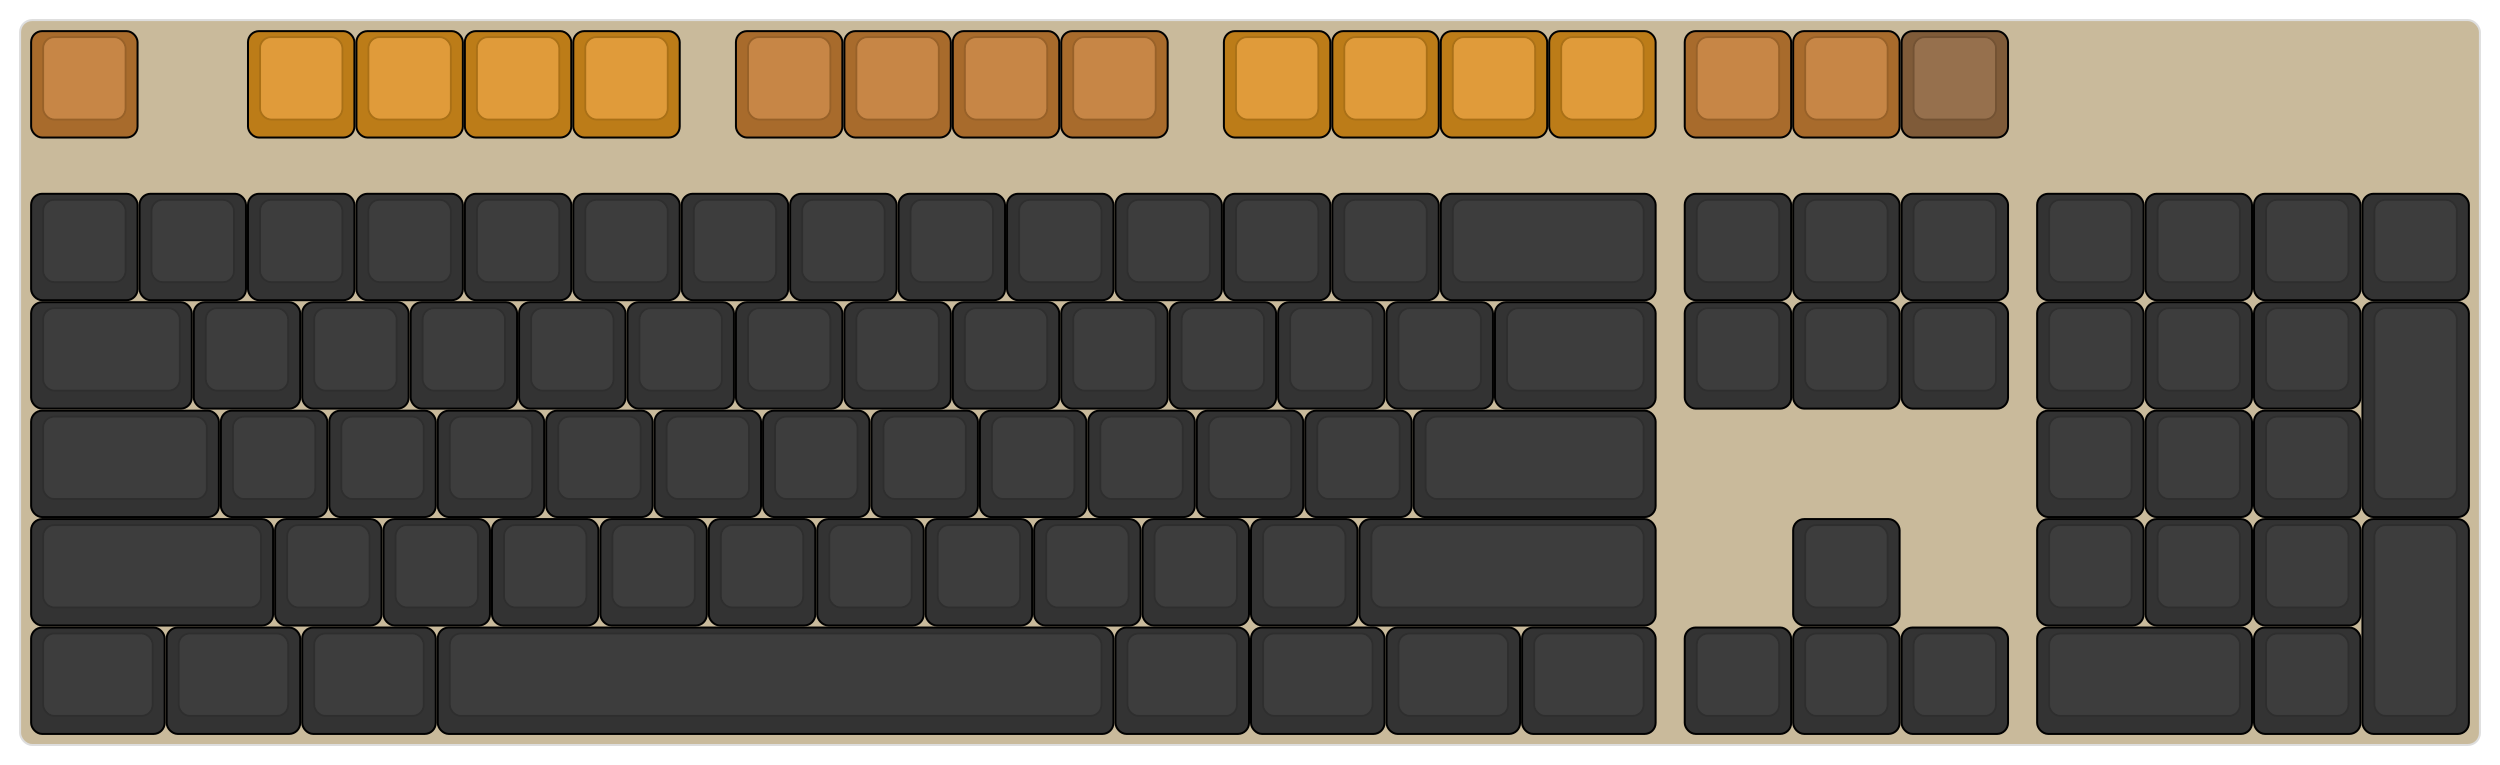 
  <svg width='1245px'
       height='381px'
       viewBox='0 0 1245 381'
       xmlns='http://www.w3.org/2000/svg'
       xmlns:xlink="http://www.w3.org/1999/xlink">

    <style type='text/css'>
    .keycap .border { stroke: black; stroke-width: 2; }
    .keycap .inner.border { stroke: rgba(0,0,0,.1); }
    </style>
    <defs>
      <linearGradient id="DCS">
        <stop offset="0%" stop-color="black" stop-opacity="0"/>
        <stop offset="40%" stop-color="black" stop-opacity="0.1"/>
        <stop offset="60%" stop-color="black" stop-opacity="0.1"/>
        <stop offset="100%" stop-color="black" stop-opacity="0"/>
      </linearGradient>
      <linearGradient id="SPACE" x1="0%" x2="0%" y1="0%" y2="100%">
        <stop offset="0%" stop-color="black" stop-opacity="0.1"/>
        <stop offset="20%" stop-color="black" stop-opacity="0.0"/>
        <stop offset="40%" stop-color="black" stop-opacity="0.0"/>
        <stop offset="100%" stop-color="black" stop-opacity="0.1"/>
      </linearGradient>
      <radialGradient id="DSA">
        <stop offset="0%" stop-color="black" stop-opacity="0.1"/>
        <stop offset="10%" stop-color="black" stop-opacity="0.1"/>
        <stop offset="100%" stop-color="black" stop-opacity="0"/>
      </radialGradient>
      <radialGradient id="SA" xlink:href="#DSA" />
    </defs>

    <g transform='translate(10,10)'>
      <rect width="1225" height="361"
            stroke="#ddd" stroke-width="1" fill="#c9ba9b" rx="6"/>
      <g transform='translate(5,5)'>
        
  <g class='  keycap'
  >

  
    <!-- Outer Border -->
    <rect x="1" y="1"
          width="52" height="52"
          rx="5" fill="#A86B2C" class="outer border"/>
    
    <!-- Outer Fill -->
    <rect x="1" y="1"
          width="52" height="52"
          rx="5" fill="#A86B2C"/>
    

    
      <!-- Inner Border -->
      <rect x="7" y="4"
            width="40" height="40"
            rx="5" fill="#c78646" class="inner border"/>
      
      <!-- Inner Fill -->
      <rect x="7" y="4"
            width="40" height="40"
            rx="5" fill="#c78646"/>
      
      

     
   
  </g>

  <g class='  keycap'
  >

  
    <!-- Outer Border -->
    <rect x="109" y="1"
          width="52" height="52"
          rx="5" fill="#BC7C18" class="outer border"/>
    
    <!-- Outer Fill -->
    <rect x="109" y="1"
          width="52" height="52"
          rx="5" fill="#BC7C18"/>
    

    
      <!-- Inner Border -->
      <rect x="115" y="4"
            width="40" height="40"
            rx="5" fill="#e09b3a" class="inner border"/>
      
      <!-- Inner Fill -->
      <rect x="115" y="4"
            width="40" height="40"
            rx="5" fill="#e09b3a"/>
      
      

     
   
  </g>

  <g class='  keycap'
  >

  
    <!-- Outer Border -->
    <rect x="163" y="1"
          width="52" height="52"
          rx="5" fill="#BC7C18" class="outer border"/>
    
    <!-- Outer Fill -->
    <rect x="163" y="1"
          width="52" height="52"
          rx="5" fill="#BC7C18"/>
    

    
      <!-- Inner Border -->
      <rect x="169" y="4"
            width="40" height="40"
            rx="5" fill="#e09b3a" class="inner border"/>
      
      <!-- Inner Fill -->
      <rect x="169" y="4"
            width="40" height="40"
            rx="5" fill="#e09b3a"/>
      
      

     
   
  </g>

  <g class='  keycap'
  >

  
    <!-- Outer Border -->
    <rect x="217" y="1"
          width="52" height="52"
          rx="5" fill="#BC7C18" class="outer border"/>
    
    <!-- Outer Fill -->
    <rect x="217" y="1"
          width="52" height="52"
          rx="5" fill="#BC7C18"/>
    

    
      <!-- Inner Border -->
      <rect x="223" y="4"
            width="40" height="40"
            rx="5" fill="#e09b3a" class="inner border"/>
      
      <!-- Inner Fill -->
      <rect x="223" y="4"
            width="40" height="40"
            rx="5" fill="#e09b3a"/>
      
      

     
   
  </g>

  <g class='  keycap'
  >

  
    <!-- Outer Border -->
    <rect x="271" y="1"
          width="52" height="52"
          rx="5" fill="#BC7C18" class="outer border"/>
    
    <!-- Outer Fill -->
    <rect x="271" y="1"
          width="52" height="52"
          rx="5" fill="#BC7C18"/>
    

    
      <!-- Inner Border -->
      <rect x="277" y="4"
            width="40" height="40"
            rx="5" fill="#e09b3a" class="inner border"/>
      
      <!-- Inner Fill -->
      <rect x="277" y="4"
            width="40" height="40"
            rx="5" fill="#e09b3a"/>
      
      

     
   
  </g>

  <g class='  keycap'
  >

  
    <!-- Outer Border -->
    <rect x="352" y="1"
          width="52" height="52"
          rx="5" fill="#A86B2C" class="outer border"/>
    
    <!-- Outer Fill -->
    <rect x="352" y="1"
          width="52" height="52"
          rx="5" fill="#A86B2C"/>
    

    
      <!-- Inner Border -->
      <rect x="358" y="4"
            width="40" height="40"
            rx="5" fill="#c78646" class="inner border"/>
      
      <!-- Inner Fill -->
      <rect x="358" y="4"
            width="40" height="40"
            rx="5" fill="#c78646"/>
      
      

     
   
  </g>

  <g class='  keycap'
  >

  
    <!-- Outer Border -->
    <rect x="406" y="1"
          width="52" height="52"
          rx="5" fill="#A86B2C" class="outer border"/>
    
    <!-- Outer Fill -->
    <rect x="406" y="1"
          width="52" height="52"
          rx="5" fill="#A86B2C"/>
    

    
      <!-- Inner Border -->
      <rect x="412" y="4"
            width="40" height="40"
            rx="5" fill="#c78646" class="inner border"/>
      
      <!-- Inner Fill -->
      <rect x="412" y="4"
            width="40" height="40"
            rx="5" fill="#c78646"/>
      
      

     
   
  </g>

  <g class='  keycap'
  >

  
    <!-- Outer Border -->
    <rect x="460" y="1"
          width="52" height="52"
          rx="5" fill="#A86B2C" class="outer border"/>
    
    <!-- Outer Fill -->
    <rect x="460" y="1"
          width="52" height="52"
          rx="5" fill="#A86B2C"/>
    

    
      <!-- Inner Border -->
      <rect x="466" y="4"
            width="40" height="40"
            rx="5" fill="#c78646" class="inner border"/>
      
      <!-- Inner Fill -->
      <rect x="466" y="4"
            width="40" height="40"
            rx="5" fill="#c78646"/>
      
      

     
   
  </g>

  <g class='  keycap'
  >

  
    <!-- Outer Border -->
    <rect x="514" y="1"
          width="52" height="52"
          rx="5" fill="#A86B2C" class="outer border"/>
    
    <!-- Outer Fill -->
    <rect x="514" y="1"
          width="52" height="52"
          rx="5" fill="#A86B2C"/>
    

    
      <!-- Inner Border -->
      <rect x="520" y="4"
            width="40" height="40"
            rx="5" fill="#c78646" class="inner border"/>
      
      <!-- Inner Fill -->
      <rect x="520" y="4"
            width="40" height="40"
            rx="5" fill="#c78646"/>
      
      

     
   
  </g>

  <g class='  keycap'
  >

  
    <!-- Outer Border -->
    <rect x="595" y="1"
          width="52" height="52"
          rx="5" fill="#BC7C18" class="outer border"/>
    
    <!-- Outer Fill -->
    <rect x="595" y="1"
          width="52" height="52"
          rx="5" fill="#BC7C18"/>
    

    
      <!-- Inner Border -->
      <rect x="601" y="4"
            width="40" height="40"
            rx="5" fill="#e09b3a" class="inner border"/>
      
      <!-- Inner Fill -->
      <rect x="601" y="4"
            width="40" height="40"
            rx="5" fill="#e09b3a"/>
      
      

     
   
  </g>

  <g class='  keycap'
  >

  
    <!-- Outer Border -->
    <rect x="649" y="1"
          width="52" height="52"
          rx="5" fill="#BC7C18" class="outer border"/>
    
    <!-- Outer Fill -->
    <rect x="649" y="1"
          width="52" height="52"
          rx="5" fill="#BC7C18"/>
    

    
      <!-- Inner Border -->
      <rect x="655" y="4"
            width="40" height="40"
            rx="5" fill="#e09b3a" class="inner border"/>
      
      <!-- Inner Fill -->
      <rect x="655" y="4"
            width="40" height="40"
            rx="5" fill="#e09b3a"/>
      
      

     
   
  </g>

  <g class='  keycap'
  >

  
    <!-- Outer Border -->
    <rect x="703" y="1"
          width="52" height="52"
          rx="5" fill="#BC7C18" class="outer border"/>
    
    <!-- Outer Fill -->
    <rect x="703" y="1"
          width="52" height="52"
          rx="5" fill="#BC7C18"/>
    

    
      <!-- Inner Border -->
      <rect x="709" y="4"
            width="40" height="40"
            rx="5" fill="#e09b3a" class="inner border"/>
      
      <!-- Inner Fill -->
      <rect x="709" y="4"
            width="40" height="40"
            rx="5" fill="#e09b3a"/>
      
      

     
   
  </g>

  <g class='  keycap'
  >

  
    <!-- Outer Border -->
    <rect x="757" y="1"
          width="52" height="52"
          rx="5" fill="#BC7C18" class="outer border"/>
    
    <!-- Outer Fill -->
    <rect x="757" y="1"
          width="52" height="52"
          rx="5" fill="#BC7C18"/>
    

    
      <!-- Inner Border -->
      <rect x="763" y="4"
            width="40" height="40"
            rx="5" fill="#e09b3a" class="inner border"/>
      
      <!-- Inner Fill -->
      <rect x="763" y="4"
            width="40" height="40"
            rx="5" fill="#e09b3a"/>
      
      

     
   
  </g>

  <g class='  keycap'
  >

  
    <!-- Outer Border -->
    <rect x="824.5" y="1"
          width="52" height="52"
          rx="5" fill="#A86B2C" class="outer border"/>
    
    <!-- Outer Fill -->
    <rect x="824.5" y="1"
          width="52" height="52"
          rx="5" fill="#A86B2C"/>
    

    
      <!-- Inner Border -->
      <rect x="830.5" y="4"
            width="40" height="40"
            rx="5" fill="#c78646" class="inner border"/>
      
      <!-- Inner Fill -->
      <rect x="830.5" y="4"
            width="40" height="40"
            rx="5" fill="#c78646"/>
      
      

     
   
  </g>

  <g class='  keycap'
  >

  
    <!-- Outer Border -->
    <rect x="878.5" y="1"
          width="52" height="52"
          rx="5" fill="#A86B2C" class="outer border"/>
    
    <!-- Outer Fill -->
    <rect x="878.5" y="1"
          width="52" height="52"
          rx="5" fill="#A86B2C"/>
    

    
      <!-- Inner Border -->
      <rect x="884.5" y="4"
            width="40" height="40"
            rx="5" fill="#c78646" class="inner border"/>
      
      <!-- Inner Fill -->
      <rect x="884.5" y="4"
            width="40" height="40"
            rx="5" fill="#c78646"/>
      
      

     
   
  </g>

  <g class='  keycap'
  >

  
    <!-- Outer Border -->
    <rect x="932.5" y="1"
          width="52" height="52"
          rx="5" fill="#7F5B39" class="outer border"/>
    
    <!-- Outer Fill -->
    <rect x="932.5" y="1"
          width="52" height="52"
          rx="5" fill="#7F5B39"/>
    

    
      <!-- Inner Border -->
      <rect x="938.5" y="4"
            width="40" height="40"
            rx="5" fill="#96704d" class="inner border"/>
      
      <!-- Inner Fill -->
      <rect x="938.5" y="4"
            width="40" height="40"
            rx="5" fill="#96704d"/>
      
      

     
   
  </g>

  <g class='  keycap'
  >

  
    <!-- Outer Border -->
    <rect x="1" y="82"
          width="52" height="52"
          rx="5" fill="#333333" class="outer border"/>
    
    <!-- Outer Fill -->
    <rect x="1" y="82"
          width="52" height="52"
          rx="5" fill="#333333"/>
    

    
      <!-- Inner Border -->
      <rect x="7" y="85"
            width="40" height="40"
            rx="5" fill="#3d3d3d" class="inner border"/>
      
      <!-- Inner Fill -->
      <rect x="7" y="85"
            width="40" height="40"
            rx="5" fill="#3d3d3d"/>
      
      

     
   
  </g>

  <g class='  keycap'
  >

  
    <!-- Outer Border -->
    <rect x="55" y="82"
          width="52" height="52"
          rx="5" fill="#333333" class="outer border"/>
    
    <!-- Outer Fill -->
    <rect x="55" y="82"
          width="52" height="52"
          rx="5" fill="#333333"/>
    

    
      <!-- Inner Border -->
      <rect x="61" y="85"
            width="40" height="40"
            rx="5" fill="#3d3d3d" class="inner border"/>
      
      <!-- Inner Fill -->
      <rect x="61" y="85"
            width="40" height="40"
            rx="5" fill="#3d3d3d"/>
      
      

     
   
  </g>

  <g class='  keycap'
  >

  
    <!-- Outer Border -->
    <rect x="109" y="82"
          width="52" height="52"
          rx="5" fill="#333333" class="outer border"/>
    
    <!-- Outer Fill -->
    <rect x="109" y="82"
          width="52" height="52"
          rx="5" fill="#333333"/>
    

    
      <!-- Inner Border -->
      <rect x="115" y="85"
            width="40" height="40"
            rx="5" fill="#3d3d3d" class="inner border"/>
      
      <!-- Inner Fill -->
      <rect x="115" y="85"
            width="40" height="40"
            rx="5" fill="#3d3d3d"/>
      
      

     
   
  </g>

  <g class='  keycap'
  >

  
    <!-- Outer Border -->
    <rect x="163" y="82"
          width="52" height="52"
          rx="5" fill="#333333" class="outer border"/>
    
    <!-- Outer Fill -->
    <rect x="163" y="82"
          width="52" height="52"
          rx="5" fill="#333333"/>
    

    
      <!-- Inner Border -->
      <rect x="169" y="85"
            width="40" height="40"
            rx="5" fill="#3d3d3d" class="inner border"/>
      
      <!-- Inner Fill -->
      <rect x="169" y="85"
            width="40" height="40"
            rx="5" fill="#3d3d3d"/>
      
      

     
   
  </g>

  <g class='  keycap'
  >

  
    <!-- Outer Border -->
    <rect x="217" y="82"
          width="52" height="52"
          rx="5" fill="#333333" class="outer border"/>
    
    <!-- Outer Fill -->
    <rect x="217" y="82"
          width="52" height="52"
          rx="5" fill="#333333"/>
    

    
      <!-- Inner Border -->
      <rect x="223" y="85"
            width="40" height="40"
            rx="5" fill="#3d3d3d" class="inner border"/>
      
      <!-- Inner Fill -->
      <rect x="223" y="85"
            width="40" height="40"
            rx="5" fill="#3d3d3d"/>
      
      

     
   
  </g>

  <g class='  keycap'
  >

  
    <!-- Outer Border -->
    <rect x="271" y="82"
          width="52" height="52"
          rx="5" fill="#333333" class="outer border"/>
    
    <!-- Outer Fill -->
    <rect x="271" y="82"
          width="52" height="52"
          rx="5" fill="#333333"/>
    

    
      <!-- Inner Border -->
      <rect x="277" y="85"
            width="40" height="40"
            rx="5" fill="#3d3d3d" class="inner border"/>
      
      <!-- Inner Fill -->
      <rect x="277" y="85"
            width="40" height="40"
            rx="5" fill="#3d3d3d"/>
      
      

     
   
  </g>

  <g class='  keycap'
  >

  
    <!-- Outer Border -->
    <rect x="325" y="82"
          width="52" height="52"
          rx="5" fill="#333333" class="outer border"/>
    
    <!-- Outer Fill -->
    <rect x="325" y="82"
          width="52" height="52"
          rx="5" fill="#333333"/>
    

    
      <!-- Inner Border -->
      <rect x="331" y="85"
            width="40" height="40"
            rx="5" fill="#3d3d3d" class="inner border"/>
      
      <!-- Inner Fill -->
      <rect x="331" y="85"
            width="40" height="40"
            rx="5" fill="#3d3d3d"/>
      
      

     
   
  </g>

  <g class='  keycap'
  >

  
    <!-- Outer Border -->
    <rect x="379" y="82"
          width="52" height="52"
          rx="5" fill="#333333" class="outer border"/>
    
    <!-- Outer Fill -->
    <rect x="379" y="82"
          width="52" height="52"
          rx="5" fill="#333333"/>
    

    
      <!-- Inner Border -->
      <rect x="385" y="85"
            width="40" height="40"
            rx="5" fill="#3d3d3d" class="inner border"/>
      
      <!-- Inner Fill -->
      <rect x="385" y="85"
            width="40" height="40"
            rx="5" fill="#3d3d3d"/>
      
      

     
   
  </g>

  <g class='  keycap'
  >

  
    <!-- Outer Border -->
    <rect x="433" y="82"
          width="52" height="52"
          rx="5" fill="#333333" class="outer border"/>
    
    <!-- Outer Fill -->
    <rect x="433" y="82"
          width="52" height="52"
          rx="5" fill="#333333"/>
    

    
      <!-- Inner Border -->
      <rect x="439" y="85"
            width="40" height="40"
            rx="5" fill="#3d3d3d" class="inner border"/>
      
      <!-- Inner Fill -->
      <rect x="439" y="85"
            width="40" height="40"
            rx="5" fill="#3d3d3d"/>
      
      

     
   
  </g>

  <g class='  keycap'
  >

  
    <!-- Outer Border -->
    <rect x="487" y="82"
          width="52" height="52"
          rx="5" fill="#333333" class="outer border"/>
    
    <!-- Outer Fill -->
    <rect x="487" y="82"
          width="52" height="52"
          rx="5" fill="#333333"/>
    

    
      <!-- Inner Border -->
      <rect x="493" y="85"
            width="40" height="40"
            rx="5" fill="#3d3d3d" class="inner border"/>
      
      <!-- Inner Fill -->
      <rect x="493" y="85"
            width="40" height="40"
            rx="5" fill="#3d3d3d"/>
      
      

     
   
  </g>

  <g class='  keycap'
  >

  
    <!-- Outer Border -->
    <rect x="541" y="82"
          width="52" height="52"
          rx="5" fill="#333333" class="outer border"/>
    
    <!-- Outer Fill -->
    <rect x="541" y="82"
          width="52" height="52"
          rx="5" fill="#333333"/>
    

    
      <!-- Inner Border -->
      <rect x="547" y="85"
            width="40" height="40"
            rx="5" fill="#3d3d3d" class="inner border"/>
      
      <!-- Inner Fill -->
      <rect x="547" y="85"
            width="40" height="40"
            rx="5" fill="#3d3d3d"/>
      
      

     
   
  </g>

  <g class='  keycap'
  >

  
    <!-- Outer Border -->
    <rect x="595" y="82"
          width="52" height="52"
          rx="5" fill="#333333" class="outer border"/>
    
    <!-- Outer Fill -->
    <rect x="595" y="82"
          width="52" height="52"
          rx="5" fill="#333333"/>
    

    
      <!-- Inner Border -->
      <rect x="601" y="85"
            width="40" height="40"
            rx="5" fill="#3d3d3d" class="inner border"/>
      
      <!-- Inner Fill -->
      <rect x="601" y="85"
            width="40" height="40"
            rx="5" fill="#3d3d3d"/>
      
      

     
   
  </g>

  <g class='  keycap'
  >

  
    <!-- Outer Border -->
    <rect x="649" y="82"
          width="52" height="52"
          rx="5" fill="#333333" class="outer border"/>
    
    <!-- Outer Fill -->
    <rect x="649" y="82"
          width="52" height="52"
          rx="5" fill="#333333"/>
    

    
      <!-- Inner Border -->
      <rect x="655" y="85"
            width="40" height="40"
            rx="5" fill="#3d3d3d" class="inner border"/>
      
      <!-- Inner Fill -->
      <rect x="655" y="85"
            width="40" height="40"
            rx="5" fill="#3d3d3d"/>
      
      

     
   
  </g>

  <g class='  keycap'
  >

  
    <!-- Outer Border -->
    <rect x="703" y="82"
          width="106" height="52"
          rx="5" fill="#333333" class="outer border"/>
    
    <!-- Outer Fill -->
    <rect x="703" y="82"
          width="106" height="52"
          rx="5" fill="#333333"/>
    

    
      <!-- Inner Border -->
      <rect x="709" y="85"
            width="94" height="40"
            rx="5" fill="#3d3d3d" class="inner border"/>
      
      <!-- Inner Fill -->
      <rect x="709" y="85"
            width="94" height="40"
            rx="5" fill="#3d3d3d"/>
      
      

     
   
  </g>

  <g class='  keycap'
  >

  
    <!-- Outer Border -->
    <rect x="824.5" y="82"
          width="52" height="52"
          rx="5" fill="#333333" class="outer border"/>
    
    <!-- Outer Fill -->
    <rect x="824.5" y="82"
          width="52" height="52"
          rx="5" fill="#333333"/>
    

    
      <!-- Inner Border -->
      <rect x="830.5" y="85"
            width="40" height="40"
            rx="5" fill="#3d3d3d" class="inner border"/>
      
      <!-- Inner Fill -->
      <rect x="830.5" y="85"
            width="40" height="40"
            rx="5" fill="#3d3d3d"/>
      
      

     
   
  </g>

  <g class='  keycap'
  >

  
    <!-- Outer Border -->
    <rect x="878.5" y="82"
          width="52" height="52"
          rx="5" fill="#333333" class="outer border"/>
    
    <!-- Outer Fill -->
    <rect x="878.5" y="82"
          width="52" height="52"
          rx="5" fill="#333333"/>
    

    
      <!-- Inner Border -->
      <rect x="884.5" y="85"
            width="40" height="40"
            rx="5" fill="#3d3d3d" class="inner border"/>
      
      <!-- Inner Fill -->
      <rect x="884.5" y="85"
            width="40" height="40"
            rx="5" fill="#3d3d3d"/>
      
      

     
   
  </g>

  <g class='  keycap'
  >

  
    <!-- Outer Border -->
    <rect x="932.5" y="82"
          width="52" height="52"
          rx="5" fill="#333333" class="outer border"/>
    
    <!-- Outer Fill -->
    <rect x="932.5" y="82"
          width="52" height="52"
          rx="5" fill="#333333"/>
    

    
      <!-- Inner Border -->
      <rect x="938.5" y="85"
            width="40" height="40"
            rx="5" fill="#3d3d3d" class="inner border"/>
      
      <!-- Inner Fill -->
      <rect x="938.5" y="85"
            width="40" height="40"
            rx="5" fill="#3d3d3d"/>
      
      

     
   
  </g>

  <g class='  keycap'
  >

  
    <!-- Outer Border -->
    <rect x="1000" y="82"
          width="52" height="52"
          rx="5" fill="#333333" class="outer border"/>
    
    <!-- Outer Fill -->
    <rect x="1000" y="82"
          width="52" height="52"
          rx="5" fill="#333333"/>
    

    
      <!-- Inner Border -->
      <rect x="1006" y="85"
            width="40" height="40"
            rx="5" fill="#3d3d3d" class="inner border"/>
      
      <!-- Inner Fill -->
      <rect x="1006" y="85"
            width="40" height="40"
            rx="5" fill="#3d3d3d"/>
      
      

     
   
  </g>

  <g class='  keycap'
  >

  
    <!-- Outer Border -->
    <rect x="1054" y="82"
          width="52" height="52"
          rx="5" fill="#333333" class="outer border"/>
    
    <!-- Outer Fill -->
    <rect x="1054" y="82"
          width="52" height="52"
          rx="5" fill="#333333"/>
    

    
      <!-- Inner Border -->
      <rect x="1060" y="85"
            width="40" height="40"
            rx="5" fill="#3d3d3d" class="inner border"/>
      
      <!-- Inner Fill -->
      <rect x="1060" y="85"
            width="40" height="40"
            rx="5" fill="#3d3d3d"/>
      
      

     
   
  </g>

  <g class='  keycap'
  >

  
    <!-- Outer Border -->
    <rect x="1108" y="82"
          width="52" height="52"
          rx="5" fill="#333333" class="outer border"/>
    
    <!-- Outer Fill -->
    <rect x="1108" y="82"
          width="52" height="52"
          rx="5" fill="#333333"/>
    

    
      <!-- Inner Border -->
      <rect x="1114" y="85"
            width="40" height="40"
            rx="5" fill="#3d3d3d" class="inner border"/>
      
      <!-- Inner Fill -->
      <rect x="1114" y="85"
            width="40" height="40"
            rx="5" fill="#3d3d3d"/>
      
      

     
   
  </g>

  <g class='  keycap'
  >

  
    <!-- Outer Border -->
    <rect x="1162" y="82"
          width="52" height="52"
          rx="5" fill="#333333" class="outer border"/>
    
    <!-- Outer Fill -->
    <rect x="1162" y="82"
          width="52" height="52"
          rx="5" fill="#333333"/>
    

    
      <!-- Inner Border -->
      <rect x="1168" y="85"
            width="40" height="40"
            rx="5" fill="#3d3d3d" class="inner border"/>
      
      <!-- Inner Fill -->
      <rect x="1168" y="85"
            width="40" height="40"
            rx="5" fill="#3d3d3d"/>
      
      

     
   
  </g>

  <g class='  keycap'
  >

  
    <!-- Outer Border -->
    <rect x="1" y="136"
          width="79" height="52"
          rx="5" fill="#333333" class="outer border"/>
    
    <!-- Outer Fill -->
    <rect x="1" y="136"
          width="79" height="52"
          rx="5" fill="#333333"/>
    

    
      <!-- Inner Border -->
      <rect x="7" y="139"
            width="67" height="40"
            rx="5" fill="#3d3d3d" class="inner border"/>
      
      <!-- Inner Fill -->
      <rect x="7" y="139"
            width="67" height="40"
            rx="5" fill="#3d3d3d"/>
      
      

     
   
  </g>

  <g class='  keycap'
  >

  
    <!-- Outer Border -->
    <rect x="82" y="136"
          width="52" height="52"
          rx="5" fill="#333333" class="outer border"/>
    
    <!-- Outer Fill -->
    <rect x="82" y="136"
          width="52" height="52"
          rx="5" fill="#333333"/>
    

    
      <!-- Inner Border -->
      <rect x="88" y="139"
            width="40" height="40"
            rx="5" fill="#3d3d3d" class="inner border"/>
      
      <!-- Inner Fill -->
      <rect x="88" y="139"
            width="40" height="40"
            rx="5" fill="#3d3d3d"/>
      
      

     
   
  </g>

  <g class='  keycap'
  >

  
    <!-- Outer Border -->
    <rect x="136" y="136"
          width="52" height="52"
          rx="5" fill="#333333" class="outer border"/>
    
    <!-- Outer Fill -->
    <rect x="136" y="136"
          width="52" height="52"
          rx="5" fill="#333333"/>
    

    
      <!-- Inner Border -->
      <rect x="142" y="139"
            width="40" height="40"
            rx="5" fill="#3d3d3d" class="inner border"/>
      
      <!-- Inner Fill -->
      <rect x="142" y="139"
            width="40" height="40"
            rx="5" fill="#3d3d3d"/>
      
      

     
   
  </g>

  <g class='  keycap'
  >

  
    <!-- Outer Border -->
    <rect x="190" y="136"
          width="52" height="52"
          rx="5" fill="#333333" class="outer border"/>
    
    <!-- Outer Fill -->
    <rect x="190" y="136"
          width="52" height="52"
          rx="5" fill="#333333"/>
    

    
      <!-- Inner Border -->
      <rect x="196" y="139"
            width="40" height="40"
            rx="5" fill="#3d3d3d" class="inner border"/>
      
      <!-- Inner Fill -->
      <rect x="196" y="139"
            width="40" height="40"
            rx="5" fill="#3d3d3d"/>
      
      

     
   
  </g>

  <g class='  keycap'
  >

  
    <!-- Outer Border -->
    <rect x="244" y="136"
          width="52" height="52"
          rx="5" fill="#333333" class="outer border"/>
    
    <!-- Outer Fill -->
    <rect x="244" y="136"
          width="52" height="52"
          rx="5" fill="#333333"/>
    

    
      <!-- Inner Border -->
      <rect x="250" y="139"
            width="40" height="40"
            rx="5" fill="#3d3d3d" class="inner border"/>
      
      <!-- Inner Fill -->
      <rect x="250" y="139"
            width="40" height="40"
            rx="5" fill="#3d3d3d"/>
      
      

     
   
  </g>

  <g class='  keycap'
  >

  
    <!-- Outer Border -->
    <rect x="298" y="136"
          width="52" height="52"
          rx="5" fill="#333333" class="outer border"/>
    
    <!-- Outer Fill -->
    <rect x="298" y="136"
          width="52" height="52"
          rx="5" fill="#333333"/>
    

    
      <!-- Inner Border -->
      <rect x="304" y="139"
            width="40" height="40"
            rx="5" fill="#3d3d3d" class="inner border"/>
      
      <!-- Inner Fill -->
      <rect x="304" y="139"
            width="40" height="40"
            rx="5" fill="#3d3d3d"/>
      
      

     
   
  </g>

  <g class='  keycap'
  >

  
    <!-- Outer Border -->
    <rect x="352" y="136"
          width="52" height="52"
          rx="5" fill="#333333" class="outer border"/>
    
    <!-- Outer Fill -->
    <rect x="352" y="136"
          width="52" height="52"
          rx="5" fill="#333333"/>
    

    
      <!-- Inner Border -->
      <rect x="358" y="139"
            width="40" height="40"
            rx="5" fill="#3d3d3d" class="inner border"/>
      
      <!-- Inner Fill -->
      <rect x="358" y="139"
            width="40" height="40"
            rx="5" fill="#3d3d3d"/>
      
      

     
   
  </g>

  <g class='  keycap'
  >

  
    <!-- Outer Border -->
    <rect x="406" y="136"
          width="52" height="52"
          rx="5" fill="#333333" class="outer border"/>
    
    <!-- Outer Fill -->
    <rect x="406" y="136"
          width="52" height="52"
          rx="5" fill="#333333"/>
    

    
      <!-- Inner Border -->
      <rect x="412" y="139"
            width="40" height="40"
            rx="5" fill="#3d3d3d" class="inner border"/>
      
      <!-- Inner Fill -->
      <rect x="412" y="139"
            width="40" height="40"
            rx="5" fill="#3d3d3d"/>
      
      

     
   
  </g>

  <g class='  keycap'
  >

  
    <!-- Outer Border -->
    <rect x="460" y="136"
          width="52" height="52"
          rx="5" fill="#333333" class="outer border"/>
    
    <!-- Outer Fill -->
    <rect x="460" y="136"
          width="52" height="52"
          rx="5" fill="#333333"/>
    

    
      <!-- Inner Border -->
      <rect x="466" y="139"
            width="40" height="40"
            rx="5" fill="#3d3d3d" class="inner border"/>
      
      <!-- Inner Fill -->
      <rect x="466" y="139"
            width="40" height="40"
            rx="5" fill="#3d3d3d"/>
      
      

     
   
  </g>

  <g class='  keycap'
  >

  
    <!-- Outer Border -->
    <rect x="514" y="136"
          width="52" height="52"
          rx="5" fill="#333333" class="outer border"/>
    
    <!-- Outer Fill -->
    <rect x="514" y="136"
          width="52" height="52"
          rx="5" fill="#333333"/>
    

    
      <!-- Inner Border -->
      <rect x="520" y="139"
            width="40" height="40"
            rx="5" fill="#3d3d3d" class="inner border"/>
      
      <!-- Inner Fill -->
      <rect x="520" y="139"
            width="40" height="40"
            rx="5" fill="#3d3d3d"/>
      
      

     
   
  </g>

  <g class='  keycap'
  >

  
    <!-- Outer Border -->
    <rect x="568" y="136"
          width="52" height="52"
          rx="5" fill="#333333" class="outer border"/>
    
    <!-- Outer Fill -->
    <rect x="568" y="136"
          width="52" height="52"
          rx="5" fill="#333333"/>
    

    
      <!-- Inner Border -->
      <rect x="574" y="139"
            width="40" height="40"
            rx="5" fill="#3d3d3d" class="inner border"/>
      
      <!-- Inner Fill -->
      <rect x="574" y="139"
            width="40" height="40"
            rx="5" fill="#3d3d3d"/>
      
      

     
   
  </g>

  <g class='  keycap'
  >

  
    <!-- Outer Border -->
    <rect x="622" y="136"
          width="52" height="52"
          rx="5" fill="#333333" class="outer border"/>
    
    <!-- Outer Fill -->
    <rect x="622" y="136"
          width="52" height="52"
          rx="5" fill="#333333"/>
    

    
      <!-- Inner Border -->
      <rect x="628" y="139"
            width="40" height="40"
            rx="5" fill="#3d3d3d" class="inner border"/>
      
      <!-- Inner Fill -->
      <rect x="628" y="139"
            width="40" height="40"
            rx="5" fill="#3d3d3d"/>
      
      

     
   
  </g>

  <g class='  keycap'
  >

  
    <!-- Outer Border -->
    <rect x="676" y="136"
          width="52" height="52"
          rx="5" fill="#333333" class="outer border"/>
    
    <!-- Outer Fill -->
    <rect x="676" y="136"
          width="52" height="52"
          rx="5" fill="#333333"/>
    

    
      <!-- Inner Border -->
      <rect x="682" y="139"
            width="40" height="40"
            rx="5" fill="#3d3d3d" class="inner border"/>
      
      <!-- Inner Fill -->
      <rect x="682" y="139"
            width="40" height="40"
            rx="5" fill="#3d3d3d"/>
      
      

     
   
  </g>

  <g class='  keycap'
  >

  
    <!-- Outer Border -->
    <rect x="730" y="136"
          width="79" height="52"
          rx="5" fill="#333333" class="outer border"/>
    
    <!-- Outer Fill -->
    <rect x="730" y="136"
          width="79" height="52"
          rx="5" fill="#333333"/>
    

    
      <!-- Inner Border -->
      <rect x="736" y="139"
            width="67" height="40"
            rx="5" fill="#3d3d3d" class="inner border"/>
      
      <!-- Inner Fill -->
      <rect x="736" y="139"
            width="67" height="40"
            rx="5" fill="#3d3d3d"/>
      
      

     
   
  </g>

  <g class='  keycap'
  >

  
    <!-- Outer Border -->
    <rect x="824.5" y="136"
          width="52" height="52"
          rx="5" fill="#333333" class="outer border"/>
    
    <!-- Outer Fill -->
    <rect x="824.5" y="136"
          width="52" height="52"
          rx="5" fill="#333333"/>
    

    
      <!-- Inner Border -->
      <rect x="830.5" y="139"
            width="40" height="40"
            rx="5" fill="#3d3d3d" class="inner border"/>
      
      <!-- Inner Fill -->
      <rect x="830.5" y="139"
            width="40" height="40"
            rx="5" fill="#3d3d3d"/>
      
      

     
   
  </g>

  <g class='  keycap'
  >

  
    <!-- Outer Border -->
    <rect x="878.5" y="136"
          width="52" height="52"
          rx="5" fill="#333333" class="outer border"/>
    
    <!-- Outer Fill -->
    <rect x="878.5" y="136"
          width="52" height="52"
          rx="5" fill="#333333"/>
    

    
      <!-- Inner Border -->
      <rect x="884.5" y="139"
            width="40" height="40"
            rx="5" fill="#3d3d3d" class="inner border"/>
      
      <!-- Inner Fill -->
      <rect x="884.5" y="139"
            width="40" height="40"
            rx="5" fill="#3d3d3d"/>
      
      

     
   
  </g>

  <g class='  keycap'
  >

  
    <!-- Outer Border -->
    <rect x="932.5" y="136"
          width="52" height="52"
          rx="5" fill="#333333" class="outer border"/>
    
    <!-- Outer Fill -->
    <rect x="932.5" y="136"
          width="52" height="52"
          rx="5" fill="#333333"/>
    

    
      <!-- Inner Border -->
      <rect x="938.5" y="139"
            width="40" height="40"
            rx="5" fill="#3d3d3d" class="inner border"/>
      
      <!-- Inner Fill -->
      <rect x="938.5" y="139"
            width="40" height="40"
            rx="5" fill="#3d3d3d"/>
      
      

     
   
  </g>

  <g class='  keycap'
  >

  
    <!-- Outer Border -->
    <rect x="1000" y="136"
          width="52" height="52"
          rx="5" fill="#333333" class="outer border"/>
    
    <!-- Outer Fill -->
    <rect x="1000" y="136"
          width="52" height="52"
          rx="5" fill="#333333"/>
    

    
      <!-- Inner Border -->
      <rect x="1006" y="139"
            width="40" height="40"
            rx="5" fill="#3d3d3d" class="inner border"/>
      
      <!-- Inner Fill -->
      <rect x="1006" y="139"
            width="40" height="40"
            rx="5" fill="#3d3d3d"/>
      
      

     
   
  </g>

  <g class='  keycap'
  >

  
    <!-- Outer Border -->
    <rect x="1054" y="136"
          width="52" height="52"
          rx="5" fill="#333333" class="outer border"/>
    
    <!-- Outer Fill -->
    <rect x="1054" y="136"
          width="52" height="52"
          rx="5" fill="#333333"/>
    

    
      <!-- Inner Border -->
      <rect x="1060" y="139"
            width="40" height="40"
            rx="5" fill="#3d3d3d" class="inner border"/>
      
      <!-- Inner Fill -->
      <rect x="1060" y="139"
            width="40" height="40"
            rx="5" fill="#3d3d3d"/>
      
      

     
   
  </g>

  <g class='  keycap'
  >

  
    <!-- Outer Border -->
    <rect x="1108" y="136"
          width="52" height="52"
          rx="5" fill="#333333" class="outer border"/>
    
    <!-- Outer Fill -->
    <rect x="1108" y="136"
          width="52" height="52"
          rx="5" fill="#333333"/>
    

    
      <!-- Inner Border -->
      <rect x="1114" y="139"
            width="40" height="40"
            rx="5" fill="#3d3d3d" class="inner border"/>
      
      <!-- Inner Fill -->
      <rect x="1114" y="139"
            width="40" height="40"
            rx="5" fill="#3d3d3d"/>
      
      

     
   
  </g>

  <g class='  keycap'
  >

  
    <!-- Outer Border -->
    <rect x="1162" y="136"
          width="52" height="106"
          rx="5" fill="#333333" class="outer border"/>
    
    <!-- Outer Fill -->
    <rect x="1162" y="136"
          width="52" height="106"
          rx="5" fill="#333333"/>
    

    
      <!-- Inner Border -->
      <rect x="1168" y="139"
            width="40" height="94"
            rx="5" fill="#3d3d3d" class="inner border"/>
      
      <!-- Inner Fill -->
      <rect x="1168" y="139"
            width="40" height="94"
            rx="5" fill="#3d3d3d"/>
      
      

     
   
  </g>

  <g class='  keycap'
  >

  
    <!-- Outer Border -->
    <rect x="1" y="190"
          width="92.5" height="52"
          rx="5" fill="#333333" class="outer border"/>
    
    <!-- Outer Fill -->
    <rect x="1" y="190"
          width="92.5" height="52"
          rx="5" fill="#333333"/>
    

    
      <!-- Inner Border -->
      <rect x="7" y="193"
            width="80.5" height="40"
            rx="5" fill="#3d3d3d" class="inner border"/>
      
      <!-- Inner Fill -->
      <rect x="7" y="193"
            width="80.5" height="40"
            rx="5" fill="#3d3d3d"/>
      
      

     
   
  </g>

  <g class='  keycap'
  >

  
    <!-- Outer Border -->
    <rect x="95.5" y="190"
          width="52" height="52"
          rx="5" fill="#333333" class="outer border"/>
    
    <!-- Outer Fill -->
    <rect x="95.5" y="190"
          width="52" height="52"
          rx="5" fill="#333333"/>
    

    
      <!-- Inner Border -->
      <rect x="101.5" y="193"
            width="40" height="40"
            rx="5" fill="#3d3d3d" class="inner border"/>
      
      <!-- Inner Fill -->
      <rect x="101.5" y="193"
            width="40" height="40"
            rx="5" fill="#3d3d3d"/>
      
      

     
   
  </g>

  <g class='  keycap'
  >

  
    <!-- Outer Border -->
    <rect x="149.5" y="190"
          width="52" height="52"
          rx="5" fill="#333333" class="outer border"/>
    
    <!-- Outer Fill -->
    <rect x="149.5" y="190"
          width="52" height="52"
          rx="5" fill="#333333"/>
    

    
      <!-- Inner Border -->
      <rect x="155.5" y="193"
            width="40" height="40"
            rx="5" fill="#3d3d3d" class="inner border"/>
      
      <!-- Inner Fill -->
      <rect x="155.5" y="193"
            width="40" height="40"
            rx="5" fill="#3d3d3d"/>
      
      

     
   
  </g>

  <g class='  keycap'
  >

  
    <!-- Outer Border -->
    <rect x="203.5" y="190"
          width="52" height="52"
          rx="5" fill="#333333" class="outer border"/>
    
    <!-- Outer Fill -->
    <rect x="203.5" y="190"
          width="52" height="52"
          rx="5" fill="#333333"/>
    

    
      <!-- Inner Border -->
      <rect x="209.5" y="193"
            width="40" height="40"
            rx="5" fill="#3d3d3d" class="inner border"/>
      
      <!-- Inner Fill -->
      <rect x="209.5" y="193"
            width="40" height="40"
            rx="5" fill="#3d3d3d"/>
      
      

     
   
  </g>

  <g class='  keycap'
  >

  
    <!-- Outer Border -->
    <rect x="257.5" y="190"
          width="52" height="52"
          rx="5" fill="#333333" class="outer border"/>
    
    <!-- Outer Fill -->
    <rect x="257.5" y="190"
          width="52" height="52"
          rx="5" fill="#333333"/>
    

    
      <!-- Inner Border -->
      <rect x="263.5" y="193"
            width="40" height="40"
            rx="5" fill="#3d3d3d" class="inner border"/>
      
      <!-- Inner Fill -->
      <rect x="263.5" y="193"
            width="40" height="40"
            rx="5" fill="#3d3d3d"/>
      
      

     
   
  </g>

  <g class='  keycap'
  >

  
    <!-- Outer Border -->
    <rect x="311.5" y="190"
          width="52" height="52"
          rx="5" fill="#333333" class="outer border"/>
    
    <!-- Outer Fill -->
    <rect x="311.5" y="190"
          width="52" height="52"
          rx="5" fill="#333333"/>
    

    
      <!-- Inner Border -->
      <rect x="317.5" y="193"
            width="40" height="40"
            rx="5" fill="#3d3d3d" class="inner border"/>
      
      <!-- Inner Fill -->
      <rect x="317.5" y="193"
            width="40" height="40"
            rx="5" fill="#3d3d3d"/>
      
      

     
   
  </g>

  <g class='  keycap'
  >

  
    <!-- Outer Border -->
    <rect x="365.5" y="190"
          width="52" height="52"
          rx="5" fill="#333333" class="outer border"/>
    
    <!-- Outer Fill -->
    <rect x="365.5" y="190"
          width="52" height="52"
          rx="5" fill="#333333"/>
    

    
      <!-- Inner Border -->
      <rect x="371.5" y="193"
            width="40" height="40"
            rx="5" fill="#3d3d3d" class="inner border"/>
      
      <!-- Inner Fill -->
      <rect x="371.5" y="193"
            width="40" height="40"
            rx="5" fill="#3d3d3d"/>
      
      

     
   
  </g>

  <g class='  keycap'
  >

  
    <!-- Outer Border -->
    <rect x="419.5" y="190"
          width="52" height="52"
          rx="5" fill="#333333" class="outer border"/>
    
    <!-- Outer Fill -->
    <rect x="419.5" y="190"
          width="52" height="52"
          rx="5" fill="#333333"/>
    

    
      <!-- Inner Border -->
      <rect x="425.5" y="193"
            width="40" height="40"
            rx="5" fill="#3d3d3d" class="inner border"/>
      
      <!-- Inner Fill -->
      <rect x="425.5" y="193"
            width="40" height="40"
            rx="5" fill="#3d3d3d"/>
      
      

     
   
  </g>

  <g class='  keycap'
  >

  
    <!-- Outer Border -->
    <rect x="473.5" y="190"
          width="52" height="52"
          rx="5" fill="#333333" class="outer border"/>
    
    <!-- Outer Fill -->
    <rect x="473.5" y="190"
          width="52" height="52"
          rx="5" fill="#333333"/>
    

    
      <!-- Inner Border -->
      <rect x="479.5" y="193"
            width="40" height="40"
            rx="5" fill="#3d3d3d" class="inner border"/>
      
      <!-- Inner Fill -->
      <rect x="479.5" y="193"
            width="40" height="40"
            rx="5" fill="#3d3d3d"/>
      
      

     
   
  </g>

  <g class='  keycap'
  >

  
    <!-- Outer Border -->
    <rect x="527.5" y="190"
          width="52" height="52"
          rx="5" fill="#333333" class="outer border"/>
    
    <!-- Outer Fill -->
    <rect x="527.5" y="190"
          width="52" height="52"
          rx="5" fill="#333333"/>
    

    
      <!-- Inner Border -->
      <rect x="533.5" y="193"
            width="40" height="40"
            rx="5" fill="#3d3d3d" class="inner border"/>
      
      <!-- Inner Fill -->
      <rect x="533.5" y="193"
            width="40" height="40"
            rx="5" fill="#3d3d3d"/>
      
      

     
   
  </g>

  <g class='  keycap'
  >

  
    <!-- Outer Border -->
    <rect x="581.5" y="190"
          width="52" height="52"
          rx="5" fill="#333333" class="outer border"/>
    
    <!-- Outer Fill -->
    <rect x="581.5" y="190"
          width="52" height="52"
          rx="5" fill="#333333"/>
    

    
      <!-- Inner Border -->
      <rect x="587.5" y="193"
            width="40" height="40"
            rx="5" fill="#3d3d3d" class="inner border"/>
      
      <!-- Inner Fill -->
      <rect x="587.5" y="193"
            width="40" height="40"
            rx="5" fill="#3d3d3d"/>
      
      

     
   
  </g>

  <g class='  keycap'
  >

  
    <!-- Outer Border -->
    <rect x="635.5" y="190"
          width="52" height="52"
          rx="5" fill="#333333" class="outer border"/>
    
    <!-- Outer Fill -->
    <rect x="635.5" y="190"
          width="52" height="52"
          rx="5" fill="#333333"/>
    

    
      <!-- Inner Border -->
      <rect x="641.5" y="193"
            width="40" height="40"
            rx="5" fill="#3d3d3d" class="inner border"/>
      
      <!-- Inner Fill -->
      <rect x="641.5" y="193"
            width="40" height="40"
            rx="5" fill="#3d3d3d"/>
      
      

     
   
  </g>

  <g class='  keycap'
  >

  
    <!-- Outer Border -->
    <rect x="689.5" y="190"
          width="119.5" height="52"
          rx="5" fill="#333333" class="outer border"/>
    
    <!-- Outer Fill -->
    <rect x="689.5" y="190"
          width="119.5" height="52"
          rx="5" fill="#333333"/>
    

    
      <!-- Inner Border -->
      <rect x="695.5" y="193"
            width="107.5" height="40"
            rx="5" fill="#3d3d3d" class="inner border"/>
      
      <!-- Inner Fill -->
      <rect x="695.5" y="193"
            width="107.5" height="40"
            rx="5" fill="#3d3d3d"/>
      
      

     
   
  </g>

  <g class='  keycap'
  >

  
    <!-- Outer Border -->
    <rect x="1000" y="190"
          width="52" height="52"
          rx="5" fill="#333333" class="outer border"/>
    
    <!-- Outer Fill -->
    <rect x="1000" y="190"
          width="52" height="52"
          rx="5" fill="#333333"/>
    

    
      <!-- Inner Border -->
      <rect x="1006" y="193"
            width="40" height="40"
            rx="5" fill="#3d3d3d" class="inner border"/>
      
      <!-- Inner Fill -->
      <rect x="1006" y="193"
            width="40" height="40"
            rx="5" fill="#3d3d3d"/>
      
      

     
   
  </g>

  <g class='  keycap'
  >

  
    <!-- Outer Border -->
    <rect x="1054" y="190"
          width="52" height="52"
          rx="5" fill="#333333" class="outer border"/>
    
    <!-- Outer Fill -->
    <rect x="1054" y="190"
          width="52" height="52"
          rx="5" fill="#333333"/>
    

    
      <!-- Inner Border -->
      <rect x="1060" y="193"
            width="40" height="40"
            rx="5" fill="#3d3d3d" class="inner border"/>
      
      <!-- Inner Fill -->
      <rect x="1060" y="193"
            width="40" height="40"
            rx="5" fill="#3d3d3d"/>
      
      

     
   
  </g>

  <g class='  keycap'
  >

  
    <!-- Outer Border -->
    <rect x="1108" y="190"
          width="52" height="52"
          rx="5" fill="#333333" class="outer border"/>
    
    <!-- Outer Fill -->
    <rect x="1108" y="190"
          width="52" height="52"
          rx="5" fill="#333333"/>
    

    
      <!-- Inner Border -->
      <rect x="1114" y="193"
            width="40" height="40"
            rx="5" fill="#3d3d3d" class="inner border"/>
      
      <!-- Inner Fill -->
      <rect x="1114" y="193"
            width="40" height="40"
            rx="5" fill="#3d3d3d"/>
      
      

     
   
  </g>

  <g class='  keycap'
  >

  
    <!-- Outer Border -->
    <rect x="1" y="244"
          width="119.5" height="52"
          rx="5" fill="#333333" class="outer border"/>
    
    <!-- Outer Fill -->
    <rect x="1" y="244"
          width="119.5" height="52"
          rx="5" fill="#333333"/>
    

    
      <!-- Inner Border -->
      <rect x="7" y="247"
            width="107.5" height="40"
            rx="5" fill="#3d3d3d" class="inner border"/>
      
      <!-- Inner Fill -->
      <rect x="7" y="247"
            width="107.5" height="40"
            rx="5" fill="#3d3d3d"/>
      
      

     
   
  </g>

  <g class='  keycap'
  >

  
    <!-- Outer Border -->
    <rect x="122.5" y="244"
          width="52" height="52"
          rx="5" fill="#333333" class="outer border"/>
    
    <!-- Outer Fill -->
    <rect x="122.5" y="244"
          width="52" height="52"
          rx="5" fill="#333333"/>
    

    
      <!-- Inner Border -->
      <rect x="128.5" y="247"
            width="40" height="40"
            rx="5" fill="#3d3d3d" class="inner border"/>
      
      <!-- Inner Fill -->
      <rect x="128.5" y="247"
            width="40" height="40"
            rx="5" fill="#3d3d3d"/>
      
      

     
   
  </g>

  <g class='  keycap'
  >

  
    <!-- Outer Border -->
    <rect x="176.5" y="244"
          width="52" height="52"
          rx="5" fill="#333333" class="outer border"/>
    
    <!-- Outer Fill -->
    <rect x="176.5" y="244"
          width="52" height="52"
          rx="5" fill="#333333"/>
    

    
      <!-- Inner Border -->
      <rect x="182.5" y="247"
            width="40" height="40"
            rx="5" fill="#3d3d3d" class="inner border"/>
      
      <!-- Inner Fill -->
      <rect x="182.5" y="247"
            width="40" height="40"
            rx="5" fill="#3d3d3d"/>
      
      

     
   
  </g>

  <g class='  keycap'
  >

  
    <!-- Outer Border -->
    <rect x="230.5" y="244"
          width="52" height="52"
          rx="5" fill="#333333" class="outer border"/>
    
    <!-- Outer Fill -->
    <rect x="230.5" y="244"
          width="52" height="52"
          rx="5" fill="#333333"/>
    

    
      <!-- Inner Border -->
      <rect x="236.5" y="247"
            width="40" height="40"
            rx="5" fill="#3d3d3d" class="inner border"/>
      
      <!-- Inner Fill -->
      <rect x="236.5" y="247"
            width="40" height="40"
            rx="5" fill="#3d3d3d"/>
      
      

     
   
  </g>

  <g class='  keycap'
  >

  
    <!-- Outer Border -->
    <rect x="284.5" y="244"
          width="52" height="52"
          rx="5" fill="#333333" class="outer border"/>
    
    <!-- Outer Fill -->
    <rect x="284.5" y="244"
          width="52" height="52"
          rx="5" fill="#333333"/>
    

    
      <!-- Inner Border -->
      <rect x="290.5" y="247"
            width="40" height="40"
            rx="5" fill="#3d3d3d" class="inner border"/>
      
      <!-- Inner Fill -->
      <rect x="290.5" y="247"
            width="40" height="40"
            rx="5" fill="#3d3d3d"/>
      
      

     
   
  </g>

  <g class='  keycap'
  >

  
    <!-- Outer Border -->
    <rect x="338.5" y="244"
          width="52" height="52"
          rx="5" fill="#333333" class="outer border"/>
    
    <!-- Outer Fill -->
    <rect x="338.5" y="244"
          width="52" height="52"
          rx="5" fill="#333333"/>
    

    
      <!-- Inner Border -->
      <rect x="344.5" y="247"
            width="40" height="40"
            rx="5" fill="#3d3d3d" class="inner border"/>
      
      <!-- Inner Fill -->
      <rect x="344.5" y="247"
            width="40" height="40"
            rx="5" fill="#3d3d3d"/>
      
      

     
   
  </g>

  <g class='  keycap'
  >

  
    <!-- Outer Border -->
    <rect x="392.5" y="244"
          width="52" height="52"
          rx="5" fill="#333333" class="outer border"/>
    
    <!-- Outer Fill -->
    <rect x="392.5" y="244"
          width="52" height="52"
          rx="5" fill="#333333"/>
    

    
      <!-- Inner Border -->
      <rect x="398.5" y="247"
            width="40" height="40"
            rx="5" fill="#3d3d3d" class="inner border"/>
      
      <!-- Inner Fill -->
      <rect x="398.5" y="247"
            width="40" height="40"
            rx="5" fill="#3d3d3d"/>
      
      

     
   
  </g>

  <g class='  keycap'
  >

  
    <!-- Outer Border -->
    <rect x="446.5" y="244"
          width="52" height="52"
          rx="5" fill="#333333" class="outer border"/>
    
    <!-- Outer Fill -->
    <rect x="446.5" y="244"
          width="52" height="52"
          rx="5" fill="#333333"/>
    

    
      <!-- Inner Border -->
      <rect x="452.5" y="247"
            width="40" height="40"
            rx="5" fill="#3d3d3d" class="inner border"/>
      
      <!-- Inner Fill -->
      <rect x="452.5" y="247"
            width="40" height="40"
            rx="5" fill="#3d3d3d"/>
      
      

     
   
  </g>

  <g class='  keycap'
  >

  
    <!-- Outer Border -->
    <rect x="500.5" y="244"
          width="52" height="52"
          rx="5" fill="#333333" class="outer border"/>
    
    <!-- Outer Fill -->
    <rect x="500.5" y="244"
          width="52" height="52"
          rx="5" fill="#333333"/>
    

    
      <!-- Inner Border -->
      <rect x="506.5" y="247"
            width="40" height="40"
            rx="5" fill="#3d3d3d" class="inner border"/>
      
      <!-- Inner Fill -->
      <rect x="506.5" y="247"
            width="40" height="40"
            rx="5" fill="#3d3d3d"/>
      
      

     
   
  </g>

  <g class='  keycap'
  >

  
    <!-- Outer Border -->
    <rect x="554.5" y="244"
          width="52" height="52"
          rx="5" fill="#333333" class="outer border"/>
    
    <!-- Outer Fill -->
    <rect x="554.5" y="244"
          width="52" height="52"
          rx="5" fill="#333333"/>
    

    
      <!-- Inner Border -->
      <rect x="560.5" y="247"
            width="40" height="40"
            rx="5" fill="#3d3d3d" class="inner border"/>
      
      <!-- Inner Fill -->
      <rect x="560.5" y="247"
            width="40" height="40"
            rx="5" fill="#3d3d3d"/>
      
      

     
   
  </g>

  <g class='  keycap'
  >

  
    <!-- Outer Border -->
    <rect x="608.5" y="244"
          width="52" height="52"
          rx="5" fill="#333333" class="outer border"/>
    
    <!-- Outer Fill -->
    <rect x="608.5" y="244"
          width="52" height="52"
          rx="5" fill="#333333"/>
    

    
      <!-- Inner Border -->
      <rect x="614.5" y="247"
            width="40" height="40"
            rx="5" fill="#3d3d3d" class="inner border"/>
      
      <!-- Inner Fill -->
      <rect x="614.5" y="247"
            width="40" height="40"
            rx="5" fill="#3d3d3d"/>
      
      

     
   
  </g>

  <g class='  keycap'
  >

  
    <!-- Outer Border -->
    <rect x="662.5" y="244"
          width="146.5" height="52"
          rx="5" fill="#333333" class="outer border"/>
    
    <!-- Outer Fill -->
    <rect x="662.5" y="244"
          width="146.5" height="52"
          rx="5" fill="#333333"/>
    

    
      <!-- Inner Border -->
      <rect x="668.5" y="247"
            width="134.5" height="40"
            rx="5" fill="#3d3d3d" class="inner border"/>
      
      <!-- Inner Fill -->
      <rect x="668.5" y="247"
            width="134.5" height="40"
            rx="5" fill="#3d3d3d"/>
      
      

     
   
  </g>

  <g class='  keycap'
  >

  
    <!-- Outer Border -->
    <rect x="878.5" y="244"
          width="52" height="52"
          rx="5" fill="#333333" class="outer border"/>
    
    <!-- Outer Fill -->
    <rect x="878.5" y="244"
          width="52" height="52"
          rx="5" fill="#333333"/>
    

    
      <!-- Inner Border -->
      <rect x="884.5" y="247"
            width="40" height="40"
            rx="5" fill="#3d3d3d" class="inner border"/>
      
      <!-- Inner Fill -->
      <rect x="884.5" y="247"
            width="40" height="40"
            rx="5" fill="#3d3d3d"/>
      
      

     
   
  </g>

  <g class='  keycap'
  >

  
    <!-- Outer Border -->
    <rect x="1000" y="244"
          width="52" height="52"
          rx="5" fill="#333333" class="outer border"/>
    
    <!-- Outer Fill -->
    <rect x="1000" y="244"
          width="52" height="52"
          rx="5" fill="#333333"/>
    

    
      <!-- Inner Border -->
      <rect x="1006" y="247"
            width="40" height="40"
            rx="5" fill="#3d3d3d" class="inner border"/>
      
      <!-- Inner Fill -->
      <rect x="1006" y="247"
            width="40" height="40"
            rx="5" fill="#3d3d3d"/>
      
      

     
   
  </g>

  <g class='  keycap'
  >

  
    <!-- Outer Border -->
    <rect x="1054" y="244"
          width="52" height="52"
          rx="5" fill="#333333" class="outer border"/>
    
    <!-- Outer Fill -->
    <rect x="1054" y="244"
          width="52" height="52"
          rx="5" fill="#333333"/>
    

    
      <!-- Inner Border -->
      <rect x="1060" y="247"
            width="40" height="40"
            rx="5" fill="#3d3d3d" class="inner border"/>
      
      <!-- Inner Fill -->
      <rect x="1060" y="247"
            width="40" height="40"
            rx="5" fill="#3d3d3d"/>
      
      

     
   
  </g>

  <g class='  keycap'
  >

  
    <!-- Outer Border -->
    <rect x="1108" y="244"
          width="52" height="52"
          rx="5" fill="#333333" class="outer border"/>
    
    <!-- Outer Fill -->
    <rect x="1108" y="244"
          width="52" height="52"
          rx="5" fill="#333333"/>
    

    
      <!-- Inner Border -->
      <rect x="1114" y="247"
            width="40" height="40"
            rx="5" fill="#3d3d3d" class="inner border"/>
      
      <!-- Inner Fill -->
      <rect x="1114" y="247"
            width="40" height="40"
            rx="5" fill="#3d3d3d"/>
      
      

     
   
  </g>

  <g class='  keycap'
  >

  
    <!-- Outer Border -->
    <rect x="1162" y="244"
          width="52" height="106"
          rx="5" fill="#333333" class="outer border"/>
    
    <!-- Outer Fill -->
    <rect x="1162" y="244"
          width="52" height="106"
          rx="5" fill="#333333"/>
    

    
      <!-- Inner Border -->
      <rect x="1168" y="247"
            width="40" height="94"
            rx="5" fill="#3d3d3d" class="inner border"/>
      
      <!-- Inner Fill -->
      <rect x="1168" y="247"
            width="40" height="94"
            rx="5" fill="#3d3d3d"/>
      
      

     
   
  </g>

  <g class='  keycap'
  >

  
    <!-- Outer Border -->
    <rect x="1" y="298"
          width="65.5" height="52"
          rx="5" fill="#333333" class="outer border"/>
    
    <!-- Outer Fill -->
    <rect x="1" y="298"
          width="65.5" height="52"
          rx="5" fill="#333333"/>
    

    
      <!-- Inner Border -->
      <rect x="7" y="301"
            width="53.5" height="40"
            rx="5" fill="#3d3d3d" class="inner border"/>
      
      <!-- Inner Fill -->
      <rect x="7" y="301"
            width="53.5" height="40"
            rx="5" fill="#3d3d3d"/>
      
      

     
   
  </g>

  <g class='  keycap'
  >

  
    <!-- Outer Border -->
    <rect x="68.5" y="298"
          width="65.5" height="52"
          rx="5" fill="#333333" class="outer border"/>
    
    <!-- Outer Fill -->
    <rect x="68.5" y="298"
          width="65.5" height="52"
          rx="5" fill="#333333"/>
    

    
      <!-- Inner Border -->
      <rect x="74.5" y="301"
            width="53.5" height="40"
            rx="5" fill="#3d3d3d" class="inner border"/>
      
      <!-- Inner Fill -->
      <rect x="74.5" y="301"
            width="53.5" height="40"
            rx="5" fill="#3d3d3d"/>
      
      

     
   
  </g>

  <g class='  keycap'
  >

  
    <!-- Outer Border -->
    <rect x="136" y="298"
          width="65.5" height="52"
          rx="5" fill="#333333" class="outer border"/>
    
    <!-- Outer Fill -->
    <rect x="136" y="298"
          width="65.5" height="52"
          rx="5" fill="#333333"/>
    

    
      <!-- Inner Border -->
      <rect x="142" y="301"
            width="53.5" height="40"
            rx="5" fill="#3d3d3d" class="inner border"/>
      
      <!-- Inner Fill -->
      <rect x="142" y="301"
            width="53.5" height="40"
            rx="5" fill="#3d3d3d"/>
      
      

     
   
  </g>

  <g class='  keycap'
  >

  
    <!-- Outer Border -->
    <rect x="203.5" y="298"
          width="335.5" height="52"
          rx="5" fill="#333333" class="outer border"/>
    
    <!-- Outer Fill -->
    <rect x="203.5" y="298"
          width="335.5" height="52"
          rx="5" fill="#333333"/>
    

    
      <!-- Inner Border -->
      <rect x="209.5" y="301"
            width="323.5" height="40"
            rx="5" fill="#3d3d3d" class="inner border"/>
      
      <!-- Inner Fill -->
      <rect x="209.5" y="301"
            width="323.5" height="40"
            rx="5" fill="#3d3d3d"/>
      
      

     
   
  </g>

  <g class='  keycap'
  >

  
    <!-- Outer Border -->
    <rect x="541" y="298"
          width="65.5" height="52"
          rx="5" fill="#333333" class="outer border"/>
    
    <!-- Outer Fill -->
    <rect x="541" y="298"
          width="65.5" height="52"
          rx="5" fill="#333333"/>
    

    
      <!-- Inner Border -->
      <rect x="547" y="301"
            width="53.5" height="40"
            rx="5" fill="#3d3d3d" class="inner border"/>
      
      <!-- Inner Fill -->
      <rect x="547" y="301"
            width="53.5" height="40"
            rx="5" fill="#3d3d3d"/>
      
      

     
   
  </g>

  <g class='  keycap'
  >

  
    <!-- Outer Border -->
    <rect x="608.5" y="298"
          width="65.5" height="52"
          rx="5" fill="#333333" class="outer border"/>
    
    <!-- Outer Fill -->
    <rect x="608.5" y="298"
          width="65.5" height="52"
          rx="5" fill="#333333"/>
    

    
      <!-- Inner Border -->
      <rect x="614.5" y="301"
            width="53.5" height="40"
            rx="5" fill="#3d3d3d" class="inner border"/>
      
      <!-- Inner Fill -->
      <rect x="614.5" y="301"
            width="53.5" height="40"
            rx="5" fill="#3d3d3d"/>
      
      

     
   
  </g>

  <g class='  keycap'
  >

  
    <!-- Outer Border -->
    <rect x="676" y="298"
          width="65.5" height="52"
          rx="5" fill="#333333" class="outer border"/>
    
    <!-- Outer Fill -->
    <rect x="676" y="298"
          width="65.5" height="52"
          rx="5" fill="#333333"/>
    

    
      <!-- Inner Border -->
      <rect x="682" y="301"
            width="53.5" height="40"
            rx="5" fill="#3d3d3d" class="inner border"/>
      
      <!-- Inner Fill -->
      <rect x="682" y="301"
            width="53.5" height="40"
            rx="5" fill="#3d3d3d"/>
      
      

     
   
  </g>

  <g class='  keycap'
  >

  
    <!-- Outer Border -->
    <rect x="743.5" y="298"
          width="65.5" height="52"
          rx="5" fill="#333333" class="outer border"/>
    
    <!-- Outer Fill -->
    <rect x="743.5" y="298"
          width="65.5" height="52"
          rx="5" fill="#333333"/>
    

    
      <!-- Inner Border -->
      <rect x="749.5" y="301"
            width="53.5" height="40"
            rx="5" fill="#3d3d3d" class="inner border"/>
      
      <!-- Inner Fill -->
      <rect x="749.5" y="301"
            width="53.5" height="40"
            rx="5" fill="#3d3d3d"/>
      
      

     
   
  </g>

  <g class='  keycap'
  >

  
    <!-- Outer Border -->
    <rect x="824.5" y="298"
          width="52" height="52"
          rx="5" fill="#333333" class="outer border"/>
    
    <!-- Outer Fill -->
    <rect x="824.5" y="298"
          width="52" height="52"
          rx="5" fill="#333333"/>
    

    
      <!-- Inner Border -->
      <rect x="830.5" y="301"
            width="40" height="40"
            rx="5" fill="#3d3d3d" class="inner border"/>
      
      <!-- Inner Fill -->
      <rect x="830.5" y="301"
            width="40" height="40"
            rx="5" fill="#3d3d3d"/>
      
      

     
   
  </g>

  <g class='  keycap'
  >

  
    <!-- Outer Border -->
    <rect x="878.5" y="298"
          width="52" height="52"
          rx="5" fill="#333333" class="outer border"/>
    
    <!-- Outer Fill -->
    <rect x="878.5" y="298"
          width="52" height="52"
          rx="5" fill="#333333"/>
    

    
      <!-- Inner Border -->
      <rect x="884.5" y="301"
            width="40" height="40"
            rx="5" fill="#3d3d3d" class="inner border"/>
      
      <!-- Inner Fill -->
      <rect x="884.5" y="301"
            width="40" height="40"
            rx="5" fill="#3d3d3d"/>
      
      

     
   
  </g>

  <g class='  keycap'
  >

  
    <!-- Outer Border -->
    <rect x="932.5" y="298"
          width="52" height="52"
          rx="5" fill="#333333" class="outer border"/>
    
    <!-- Outer Fill -->
    <rect x="932.5" y="298"
          width="52" height="52"
          rx="5" fill="#333333"/>
    

    
      <!-- Inner Border -->
      <rect x="938.5" y="301"
            width="40" height="40"
            rx="5" fill="#3d3d3d" class="inner border"/>
      
      <!-- Inner Fill -->
      <rect x="938.5" y="301"
            width="40" height="40"
            rx="5" fill="#3d3d3d"/>
      
      

     
   
  </g>

  <g class='  keycap'
  >

  
    <!-- Outer Border -->
    <rect x="1000" y="298"
          width="106" height="52"
          rx="5" fill="#333333" class="outer border"/>
    
    <!-- Outer Fill -->
    <rect x="1000" y="298"
          width="106" height="52"
          rx="5" fill="#333333"/>
    

    
      <!-- Inner Border -->
      <rect x="1006" y="301"
            width="94" height="40"
            rx="5" fill="#3d3d3d" class="inner border"/>
      
      <!-- Inner Fill -->
      <rect x="1006" y="301"
            width="94" height="40"
            rx="5" fill="#3d3d3d"/>
      
      

     
   
  </g>

  <g class='  keycap'
  >

  
    <!-- Outer Border -->
    <rect x="1108" y="298"
          width="52" height="52"
          rx="5" fill="#333333" class="outer border"/>
    
    <!-- Outer Fill -->
    <rect x="1108" y="298"
          width="52" height="52"
          rx="5" fill="#333333"/>
    

    
      <!-- Inner Border -->
      <rect x="1114" y="301"
            width="40" height="40"
            rx="5" fill="#3d3d3d" class="inner border"/>
      
      <!-- Inner Fill -->
      <rect x="1114" y="301"
            width="40" height="40"
            rx="5" fill="#3d3d3d"/>
      
      

     
   
  </g>

      </g>
    </g>
  </svg>
